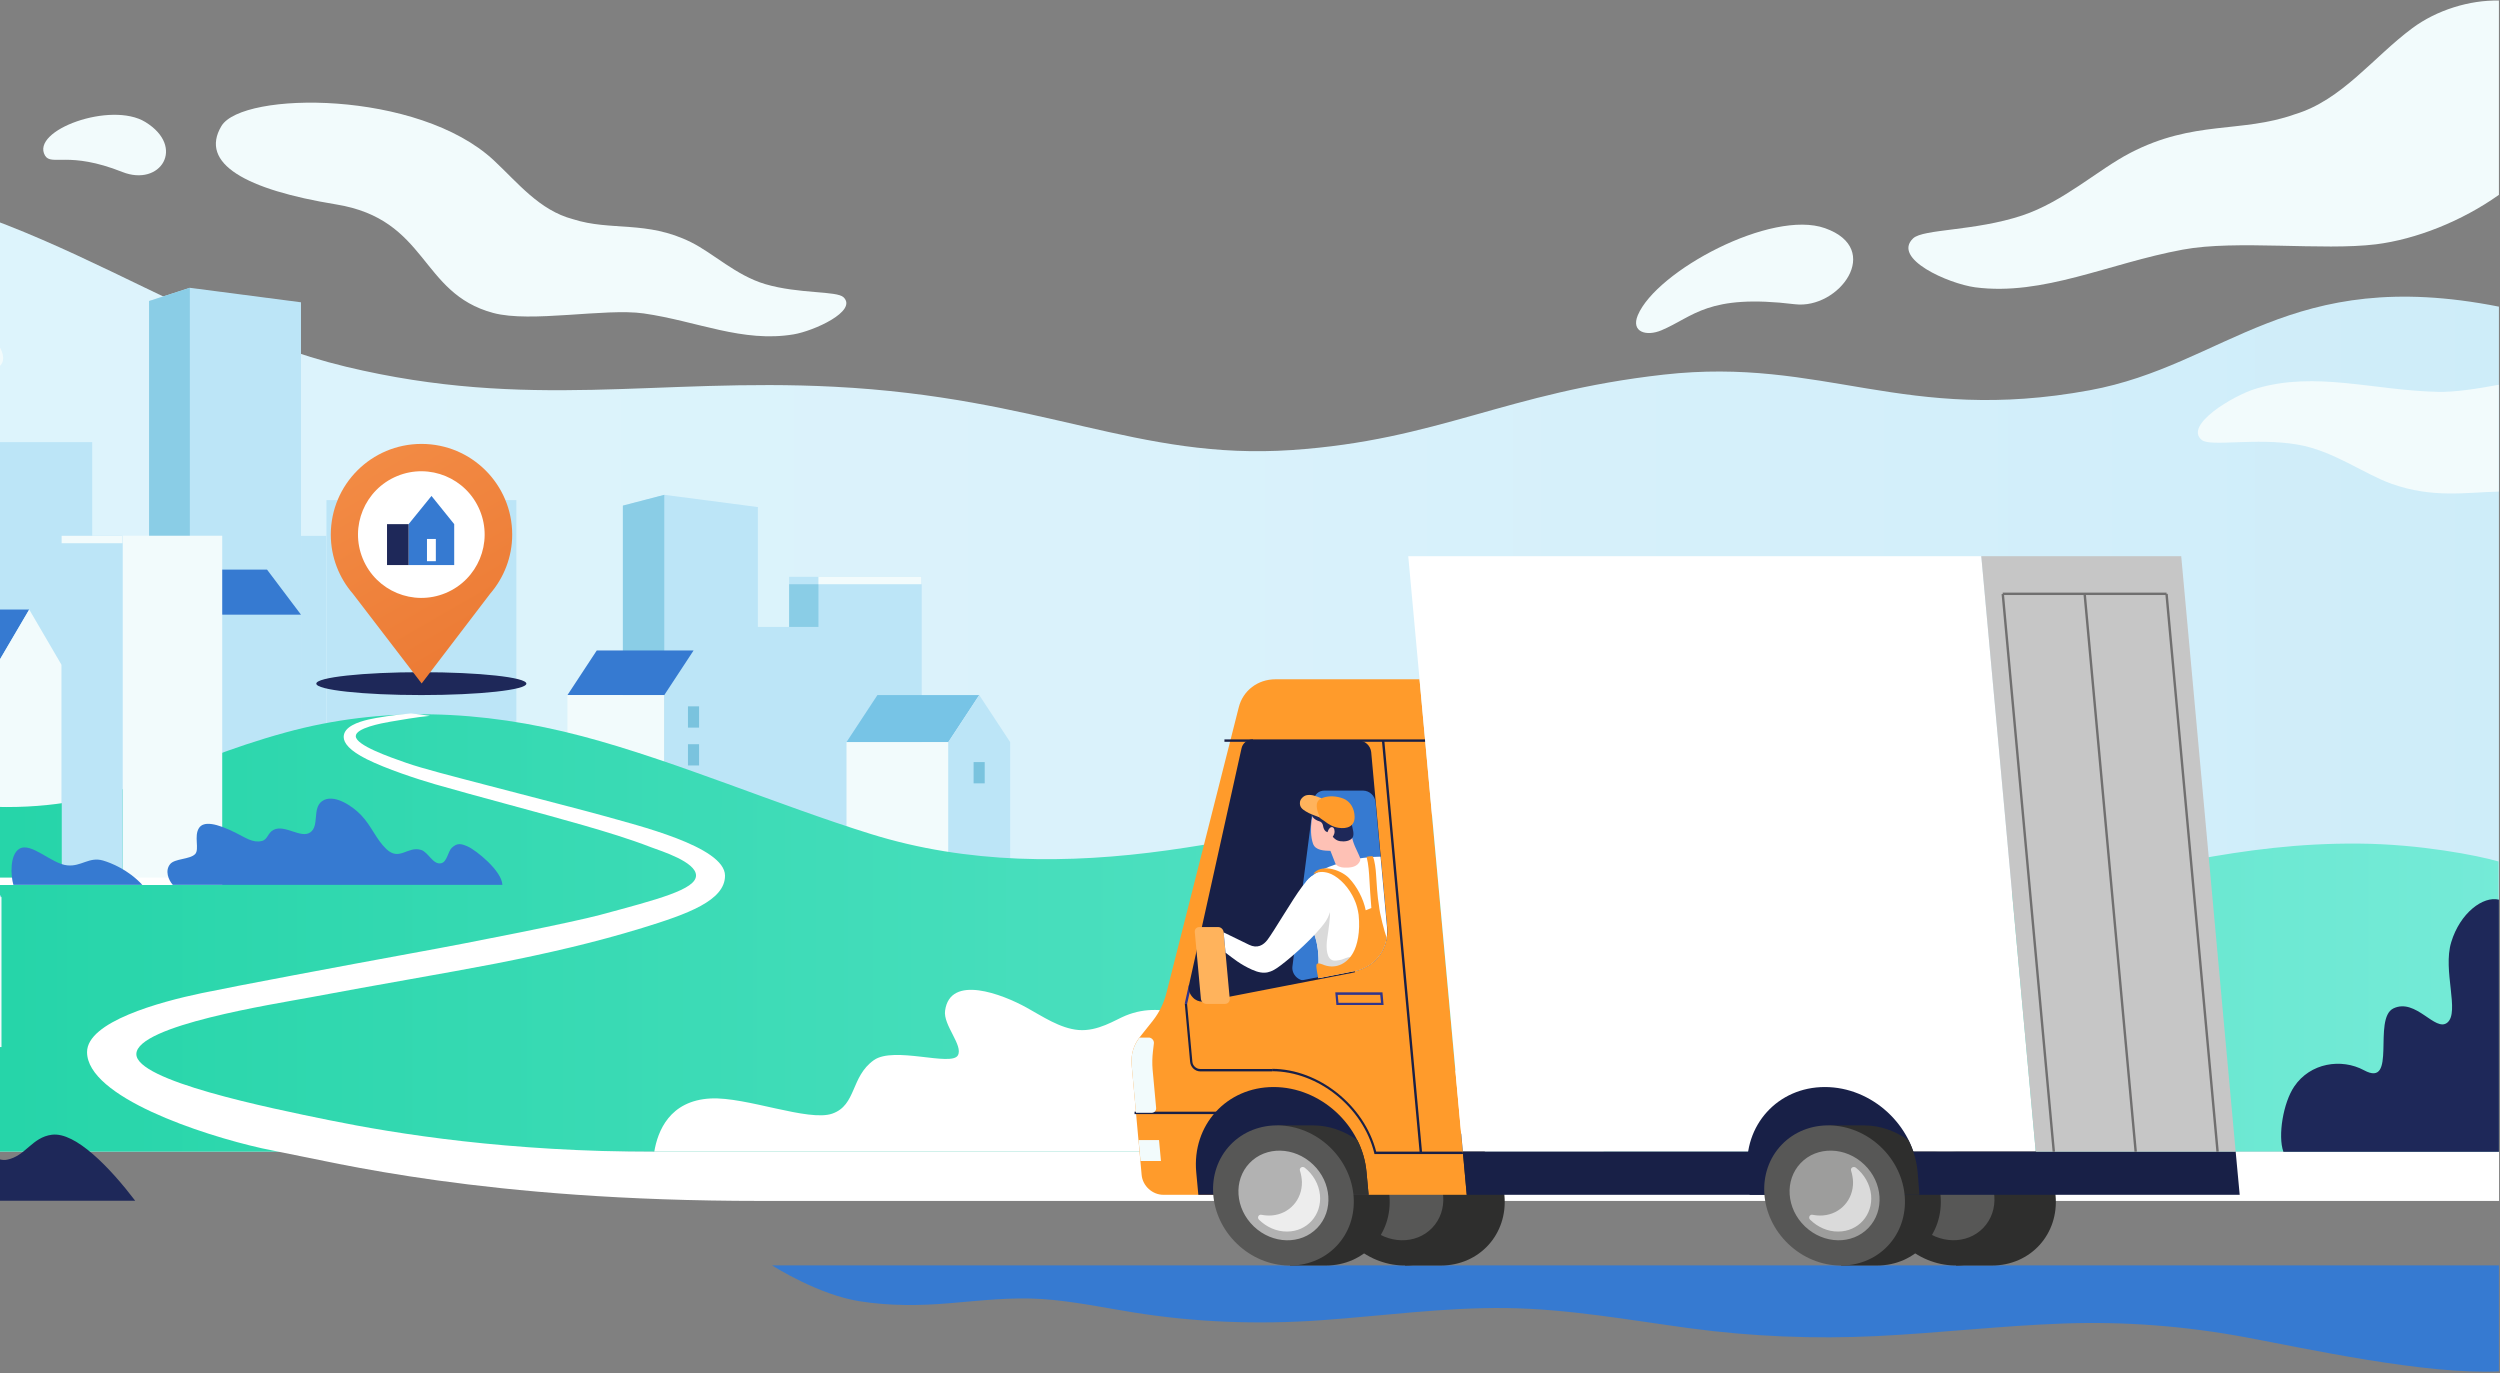 <svg width="974" height="535" viewBox="0 0 974 535" fill="none" xmlns="http://www.w3.org/2000/svg">
<rect x="0" y="0" width="974" height="535" fill="#808080" stroke="none"/>
<path d="M814.153 152.047C741.784 165.353 710.527 138.929 648.138 145.959C586.691 152.863 560.518 171.441 503.339 175.333C442.959 179.413 406.492 154.809 324.834 150.666C255.918 147.151 206.27 160.018 134.843 142.883C59.902 124.87 6.3 70.326 -93.936 67V448.676H973.577V119.472C891.668 103.278 867.378 142.256 814.153 152.047Z" fill="url(#paint0_linear_63_711)"/>
<path d="M295.271 197.552V244.249H307.447V224.729H359.103V339.59H242.673V196.987L258.804 192.782L295.271 197.552Z" fill="#BCE5F7"/>
<path d="M-23.263 172.257H35.924V323.271H-23.263V172.257Z" fill="#BCE5F7"/>
<path d="M-43.097 259.062H-1.296L11.383 237.471H-30.419L-43.097 259.062Z" fill="#367AD1"/>
<path d="M11.383 237.471L23.999 259.062V344.799H-1.296V259.062L11.383 237.471Z" fill="#F2FBFC"/>
<path d="M329.792 289.126H369.459L381.51 270.799H341.843L329.792 289.126Z" fill="#77C4E6"/>
<path d="M329.792 289.126H369.459V339.59H329.792V289.126Z" fill="#F2FBFC"/>
<path d="M381.51 270.799L393.561 289.126V339.59H381.51H369.459V289.126L381.51 270.799Z" fill="#BCE5F7"/>
<path d="M242.673 339.59H258.804V192.782L242.673 196.987V339.59Z" fill="#8ACDE6"/>
<path d="M307.447 227.616H318.87V244.249H307.447V227.616Z" fill="#8ACDE6"/>
<path d="M221.082 270.799H258.804L270.227 253.413H232.505L221.082 270.799Z" fill="#367AD1"/>
<path d="M221.082 270.799H258.804V314.17H221.082V270.799Z" fill="#F2FBFC"/>
<path d="M127.129 323.266H117.275L117.275 208.782H127.129L127.129 323.266Z" fill="#BCE5F7"/>
<path d="M127.185 194.853H201.185V323.208H127.185V194.853Z" fill="#BCE5F7"/>
<path d="M117.268 117.777L73.96 112.128L58.08 117.275V323.208H117.268V117.777Z" fill="#BCE5F7"/>
<path d="M58.08 323.208H73.96V112.128L58.08 117.275V323.208Z" fill="#8ACDE6"/>
<path d="M117.268 239.479H86.576L73.332 221.905H104.025L117.268 239.479Z" fill="#367AD1"/>
<path d="M-93.937 448.676V300.424C-67.701 298.855 -35.063 314.421 2.659 314.421C46.532 314.421 67.433 297.349 111.305 285.361C148.776 275.067 187.44 276.385 226.982 286.867C263.009 296.407 303.242 313.731 339.395 324.965C376.928 336.64 416.282 336.64 454.695 331.305C493.17 325.97 520.912 317.622 560.894 317.622C589.829 317.622 612.487 321.388 631.191 326.723C649.707 331.995 667.532 339.841 686.173 344.611C724.209 354.34 758.667 351.076 797.017 345.678C836.245 340.155 871.77 328.229 919.158 328.669C942.946 328.857 965.416 333.313 973.45 335.636V448.676H-93.937V448.676Z" fill="url(#paint1_linear_63_711)"/>
<path d="M973.576 493.051V534.288C944.955 535.669 898.383 525.375 875.097 521.044C851.686 516.651 827.709 514.768 803.796 515.647C779.505 516.525 755.403 519.35 731.176 520.542C706.823 521.735 682.282 520.731 658.18 517.467C634.517 514.266 610.98 509.935 586.941 509.621C562.651 509.307 538.549 512.697 514.385 514.391C490.094 516.086 465.616 515.207 441.577 511.316C429.777 509.433 418.04 506.922 406.052 506.106C393.938 505.29 381.95 506.734 369.899 507.738C358.287 508.742 346.55 508.805 335.001 506.985C318.933 504.474 301.798 493.616 300.794 492.988H973.576V493.051Z" fill="#367AD1"/>
<path d="M47.787 208.724H86.576V344.737H47.787V208.724Z" fill="#F2FBFC"/>
<path d="M24.061 208.724H47.787V344.737H24.061V208.724Z" fill="#BCE5F7"/>
<path d="M-93.937 341.912H86.576V344.799H-93.937V341.912Z" fill="white"/>
<path d="M0.526 349.444H-42.092L-58.16 325.028H-15.48L0.526 349.444Z" fill="#BCE5F7"/>
<path d="M0.58 407.931H-42.1L-42.1 349.497H0.58L0.58 407.931Z" fill="#F2FBFC"/>
<path d="M-93.937 325.028C-81.259 327.1 -74.668 352.206 -72.848 359.549C-70.588 368.525 -66.069 398.652 -55.839 399.593C-49.248 400.221 -45.482 392.313 -36.884 393.945C-23.954 396.392 -23.326 416.477 -15.355 434.366C-11.84 442.274 -3.869 453.132 2.784 451.814C10.002 450.371 12.45 443.09 20.233 442.086C29.459 440.956 42.828 454.89 52.683 467.819H-93.749C-93.812 467.694 -93.937 467.568 -94 467.506V325.028H-93.937Z" fill="#1E2859"/>
<path d="M67.37 344.799C65.612 342.854 64.169 339.213 66.303 336.64C68.123 334.443 73.96 334.882 76.031 332.748C77.789 330.865 75.466 325.719 77.538 322.58C79.358 319.819 84.254 320.697 91.723 324.401C95.677 326.346 98.439 328.48 101.953 327.664C104.338 327.162 104.276 324.401 106.661 323.271C110.992 321.137 117.331 326.848 120.908 324.275C124.486 321.764 121.599 314.986 125.428 312.161C129.947 308.898 137.479 314.17 140.68 317.559C144.822 321.89 146.454 326.911 150.534 330.803C155.618 335.636 158.756 329.547 164.028 331.116C166.915 331.995 168.673 337.016 171.874 336.326C174.196 335.824 174.51 331.744 176.016 330.301C178.15 328.355 179.531 328.606 182.23 329.798C185.494 331.242 195.536 339.276 195.725 344.737H67.37V344.799Z" fill="#367AD1"/>
<path d="M5.232 344.799C4.165 341.222 3.726 332.999 7.554 330.677C12.136 327.978 20.107 336.577 26.196 337.142C31.656 337.707 34.732 333.69 40.13 335.259C43.142 336.138 49.921 338.774 55.444 344.737H5.232V344.799Z" fill="#367AD1"/>
<path d="M47.734 211.64H24.009V208.753H47.734V211.64Z" fill="#F2FBFC"/>
<path d="M254.912 448.676C256.231 440.768 260.812 428.779 276.88 427.963C290.751 427.273 315.042 437.127 324.268 433.863C333.746 430.537 331.361 419.49 340.462 413.025C348.307 407.502 370.526 415.599 373.162 411.205C375.422 407.376 367.388 399.405 368.204 393.756C370.15 379.446 390.548 387.354 399.963 392.564C406.114 395.953 412.956 400.661 420.174 401.288C427.768 401.916 434.484 397.334 438.501 395.702C454.381 389.174 469.633 398.401 481.558 405.556C497.187 414.971 514.322 421.687 533.277 419.929C543.131 418.988 562.651 415.975 574.576 417.544C597.611 420.494 618.198 438.947 624.851 448.676H254.912V448.676Z" fill="white"/>
<path d="M78.605 386.915C91.095 384.279 134.591 376.119 159.949 371.475C185.62 366.83 223.091 359.298 233.698 356.474C256.293 350.385 271.169 346.557 271.169 341.096C271.169 335.761 257.549 331.556 253.72 330.112C245.121 326.786 236.334 324.15 227.484 321.576C211.667 316.994 185.18 310.09 169.363 305.508C162.647 303.563 150.408 299.546 142.876 295.78C136.223 292.453 133.901 289.503 133.901 287.118C133.901 283.101 139.55 281.281 143.504 280.339C146.642 279.586 153.986 278.456 160.074 277.954C162.648 278.205 164.844 278.456 167.48 278.896C162.271 279.398 155.869 280.528 152.166 281.155C148.525 281.783 138.608 283.666 138.608 286.804C138.608 290.382 151.852 294.964 158.317 297.223C164.844 299.483 175.452 302.182 190.076 306.01C208.341 310.781 229.744 316.304 235.267 317.873C247.695 321.451 282.467 329.736 282.467 341.159C282.467 350.888 267.905 356.097 250.142 361.558C231.501 367.269 213.111 371.475 193.34 375.366C172.188 379.446 148.337 383.4 120.657 388.61C106.912 391.183 53.31 399.468 53.122 410.64C52.934 421.059 104.339 431.541 128.001 436.374C154.865 441.835 197.984 448.739 255.603 448.739C397.829 448.739 859.531 448.739 973.639 448.739V467.882H296.4C188.632 467.882 130.763 452.944 108.669 448.739C106.096 448.237 103.899 447.797 101.953 447.358C78.416 442.086 33.916 427.336 33.916 409.887C33.916 398.087 62.097 390.367 78.605 386.915ZM45.653 410.326C45.653 410.264 45.653 410.264 45.653 410.201C45.653 410.201 45.653 410.264 45.653 410.326Z" fill="white"/>
<path d="M359.03 227.615H318.861V224.728H359.03V227.615Z" fill="#F2FBFC"/>
<path d="M745.361 92.859C749.315 89.156 769.337 90.097 787.853 83.947C803.921 78.612 817.353 66.121 829.906 59.594C854.824 46.664 873.026 51.999 894.052 44.53C912.442 39.007 924.556 22.311 939.871 10.95C949.348 3.921 962.153 -0.033 973.576 0.218V75.913C959.077 86.206 941.252 93.236 925.686 95.181C904.973 97.755 871.206 93.361 850.43 97.253C821.495 102.588 796.013 115.392 769.526 111.94C759.044 110.496 737.013 100.768 745.361 92.859Z" fill="#F2FBFC"/>
<path d="M638.095 122.798C645.376 105.538 690.19 81.499 711.028 88.905C733.938 97.002 716.489 120.602 699.291 118.53C665.272 114.388 659.937 123.363 647.259 128.698C641.422 131.146 635.333 129.389 638.095 122.798Z" fill="#F2FBFC"/>
<path d="M0.65 136.795C3.6 144.076 -4.999 146.084 -12.844 143.448C-29.666 137.736 -35.816 127.882 -83.393 132.966C-87.033 133.343 -90.611 133.092 -93.937 132.339V100.014C-63.622 92.985 -6.944 118.216 0.65 136.795Z" fill="#F2FBFC"/>
<path d="M309.205 130.267C289.308 133.594 271.671 125.121 250.77 122.108C235.769 119.974 206.709 125.874 192.147 121.92C163.401 114.199 166.916 85.453 130.825 79.616C95.865 73.904 77.538 63.736 86.262 49.112C94.421 35.492 162.899 34.99 192.398 62.481C201.813 71.268 210.161 81.938 223.216 85.39C238.029 90.16 251.963 85.767 269.223 94.366C277.947 98.696 286.735 107.295 298.095 110.685C311.276 114.576 326.088 113.258 328.662 115.831C334.185 121.229 317.05 128.949 309.205 130.267Z" fill="#F2FBFC"/>
<path d="M17.534 60.598C11.822 50.744 43.268 39.32 56.637 47.543C72.454 57.271 62.537 72.9 47.661 67C26.635 58.652 20.045 64.803 17.534 60.598Z" fill="#F2FBFC"/>
<path d="M268.031 275.193H272.361V283.478H268.031V275.193Z" fill="#7AC3DE"/>
<path d="M268.031 289.942H272.361V298.227H268.031V289.942Z" fill="#7AC3DE"/>
<path d="M889.596 448.676C887.399 442.525 889.533 429.595 893.864 423.256C900.078 414.092 912.191 412.209 921.041 416.979C934.096 424.072 924.242 396.895 932.465 392.878C941.252 388.672 948.783 402.292 953.491 398.401C958.387 394.321 951.608 378.128 954.997 367.081C958.449 355.658 967.425 349.005 973.576 350.511V448.739H889.596V448.676Z" fill="#1E2859"/>
<path d="M379.314 296.909H383.644V305.194H379.314V296.909Z" fill="#7AC3DE"/>
<path d="M879.114 151.357C902.337 144.515 924.619 152.11 949.913 152.675C956.315 152.8 964.663 151.545 973.513 149.913V191.526C960.583 191.84 947.779 194.163 931.837 188.514C920.853 184.622 909.116 175.584 895.056 173.199C878.8 170.437 861.289 174.14 857.836 171.441C850.681 165.73 870.013 154.055 879.114 151.357Z" fill="#F2FBFC"/>
<path d="M164.154 270.799C141.553 270.799 123.231 268.804 123.231 266.343C123.231 263.881 141.553 261.886 164.154 261.886C186.755 261.886 205.077 263.881 205.077 266.343C205.077 268.804 186.755 270.799 164.154 270.799Z" fill="#1E2859"/>
<path d="M190.955 231.32C196.29 225.106 199.554 217.072 199.554 208.285C199.554 188.765 183.737 172.948 164.217 172.948C144.697 172.948 128.88 188.765 128.88 208.285C128.88 217.072 132.144 225.169 137.479 231.32L164.279 266.28L190.955 231.32Z" fill="url(#paint2_linear_63_711)"/>
<path d="M141.359 217.715C136.146 205.128 142.122 190.699 154.709 185.485C167.295 180.272 181.725 186.249 186.938 198.835C192.152 211.421 186.175 225.851 173.589 231.064C161.002 236.278 146.573 230.301 141.359 217.715Z" fill="white"/>
<path d="M159.195 220.147H176.958V204.205L168.108 193.221L159.195 204.205V220.147Z" fill="#367AD1"/>
<path d="M150.785 204.205H159.195V220.147H150.785V204.205Z" fill="#1E2859"/>
<path d="M166.351 209.979H169.803V218.641H166.351V209.979Z" fill="white"/>
<path d="M771.032 438.445C786.096 438.445 799.465 450.684 800.846 465.748C802.226 480.812 791.117 493.051 776.053 493.051H762.057L757.035 438.445H771.032Z" fill="#2E2E2D"/>
<path d="M741.478 484.615C730.073 473.72 728.903 456.434 738.864 446.007C748.826 435.579 766.147 435.959 777.552 446.854C788.957 457.75 790.127 475.035 780.165 485.463C770.203 495.89 752.883 495.51 741.478 484.615Z" fill="#2E2E2D"/>
<path d="M747.98 477.804C740.686 470.835 739.936 459.781 746.306 453.114C752.676 446.446 763.753 446.69 771.047 453.659C778.341 460.627 779.09 471.681 772.721 478.348C766.351 485.016 755.274 484.772 747.98 477.804Z" fill="#575756"/>
<path d="M726.218 438.445C741.281 438.445 754.65 450.684 756.031 465.748C757.412 480.812 746.302 493.051 731.239 493.051H717.305L712.284 438.445H726.218Z" fill="#2E2E2D"/>
<path d="M556.312 438.445C571.375 438.445 584.744 450.684 586.125 465.748C587.506 480.812 576.397 493.051 561.333 493.051H547.399L542.378 438.445H556.312Z" fill="#2E2E2D"/>
<path d="M526.747 484.619C515.342 473.723 514.172 456.438 524.134 446.01C534.095 435.583 551.416 435.962 562.821 446.858C574.226 457.753 575.396 475.039 565.435 485.466C555.473 495.894 538.152 495.514 526.747 484.619Z" fill="#2E2E2D"/>
<path d="M533.251 477.815C525.957 470.847 525.208 459.793 531.577 453.125C537.947 446.458 549.024 446.702 556.318 453.67C563.612 460.638 564.361 471.692 557.992 478.36C551.622 485.027 540.545 484.783 533.251 477.815Z" fill="#575756"/>
<path d="M511.497 438.445C526.561 438.445 539.93 450.684 541.311 465.748C542.692 480.812 531.582 493.051 516.518 493.051H502.585L497.563 438.445H511.497Z" fill="#2E2E2D"/>
<path d="M443.962 404.175L449.109 397.711C451.619 394.509 453.439 390.869 454.444 386.852L482.625 275.569C484.257 269.042 490.032 264.648 496.936 264.648H553.048L571.438 465.497H453.251C448.983 465.497 445.154 462.045 444.778 457.714L440.886 414.908C440.51 410.954 441.64 407.125 443.962 404.175Z" fill="#FF9B2B"/>
<path d="M533.214 465.497L532.398 456.71C530.703 438.382 514.51 423.507 496.183 423.507C477.855 423.507 464.361 438.382 466.055 456.71L466.871 465.497H533.214Z" fill="#182047"/>
<path d="M532.398 456.71L533.214 465.497H500.011L497.563 438.445H511.497C517.837 438.445 523.862 440.642 528.883 444.282C530.766 448.048 532.022 452.254 532.398 456.71Z" fill="#333332"/>
<path d="M481.987 484.636C470.582 473.74 469.412 456.455 479.373 446.027C489.335 435.6 506.656 435.98 518.061 446.875C529.466 457.771 530.636 475.056 520.674 485.484C510.713 495.911 493.392 495.531 481.987 484.636Z" fill="#575756"/>
<path d="M488.491 477.826C481.196 470.858 480.447 459.804 486.817 453.136C493.186 446.469 504.263 446.713 511.557 453.681C518.851 460.649 519.601 471.703 513.231 478.371C506.861 485.038 495.785 484.795 488.491 477.826Z" fill="#B2B2B2"/>
<path d="M506.476 456.145C506.915 457.526 507.167 458.969 507.229 460.476C507.355 467.38 502.396 472.966 495.555 473.531C494.174 473.657 492.793 473.531 491.475 473.28C490.345 473.029 489.655 474.41 490.534 475.226C493.421 478.05 497.312 479.87 501.455 479.808C509.238 479.808 515.012 473.343 514.259 465.56C513.82 461.292 511.56 457.526 508.359 454.952C507.355 454.199 506.099 455.015 506.476 456.145Z" fill="#EDEDED"/>
<path d="M539.331 288.517L554.058 449.146L553.12 449.232L538.393 288.602L539.331 288.517Z" fill="#182047"/>
<path d="M520.661 391.559H539.051L538.612 386.601H520.222L520.661 391.559ZM538.047 390.681H521.477L521.163 387.605H537.733L538.047 390.681Z" fill="#30358C"/>
<path d="M467.624 417.419H495.618V416.477H467.624C466.055 416.477 464.674 415.222 464.549 413.653L462.478 391.057L461.599 391.12L463.67 413.716C463.858 415.787 465.616 417.419 467.624 417.419Z" fill="#182047"/>
<path d="M442.016 433.11H474.842V434.052H442.016V433.11Z" fill="#182047"/>
<path d="M540.432 361.181L534.218 293.018C533.967 290.507 531.77 288.499 529.26 288.499H488.149C486.14 288.499 484.508 289.754 484.132 291.7L463.67 383.902C462.917 387.166 466.055 390.367 469.382 389.677L527.816 378.316C535.85 376.747 541.185 369.529 540.432 361.181Z" fill="#182047"/>
<path d="M531.017 308.019H515.954C513.82 308.019 512.125 309.525 511.874 311.596L503.526 376.559C503.149 379.76 506.162 382.584 509.3 381.956L527.753 378.379C535.85 376.81 541.122 369.592 540.369 361.244L535.913 312.601C535.725 310.027 533.528 308.019 531.017 308.019Z" fill="#367AD1"/>
<path d="M463.164 383.806L464.083 384.01L462.478 391.24L461.558 391.036L463.164 383.806Z" fill="#30358C"/>
<path d="M468.503 390.241C468.817 390.241 469.131 390.241 469.445 390.179L527.879 378.818L527.691 377.939L469.256 389.3C467.875 389.551 466.369 389.049 465.302 387.982C464.235 386.915 463.796 385.409 464.11 384.028L484.571 291.825C484.948 290.131 486.391 289.001 488.149 289.001V288.059C485.952 288.059 484.132 289.503 483.692 291.574L463.231 383.777C462.854 385.471 463.419 387.229 464.674 388.547C465.679 389.677 467.059 390.241 468.503 390.241Z" fill="#182047"/>
<path d="M477.29 391.12H470.009C468.942 391.12 468.001 390.241 467.875 389.174L465.49 363.127C465.365 362.06 466.181 361.181 467.248 361.181H474.591C475.658 361.181 476.6 362.06 476.725 363.127L479.11 389.174C479.173 390.241 478.357 391.12 477.29 391.12Z" fill="#FFB35C"/>
<path d="M452.31 452.316H444.338L443.585 444.157H451.556L452.31 452.316Z" fill="#F2FBFC"/>
<path d="M449.548 406.56L449.171 409.761C448.92 412.021 448.858 414.281 449.046 416.603L450.427 431.604C450.552 432.671 449.736 433.55 448.669 433.55H442.581L440.886 414.908C440.51 410.954 441.64 407.188 443.962 404.238H447.477C448.669 404.175 449.736 405.368 449.548 406.56Z" fill="#F2FBFC"/>
<path d="M512.878 366.767C511.874 362.248 509.049 357.729 508.233 353.084C507.606 349.507 507.417 344.799 510.116 342.163C513.945 338.397 522.167 336.201 524.113 335.636C528.569 334.318 534.532 333.753 537.859 333.753L540.369 361.181C541.122 369.592 535.85 376.747 527.753 378.316L513.631 381.078C513.757 374.236 513.882 371.286 512.878 366.767Z" fill="white"/>
<path d="M510.995 319.693C511.309 317.371 512.376 315.111 514.824 314.421C517.146 313.73 519.908 313.982 521.728 315.049C526.561 318.061 525.682 324.024 527.502 328.794C528.005 330.175 529.009 332.058 529.574 333.439C530.013 334.443 530.201 335.071 529.511 336.075C528.193 338.021 525.62 338.083 523.674 338.021C522.418 338.021 520.661 337.393 520.284 336.452C519.72 335.071 518.966 333.125 518.339 331.493C515.954 331.43 512.502 331.368 511.56 328.731C510.619 326.095 510.619 322.518 510.995 319.693Z" fill="#FEC1B5"/>
<path d="M513.82 313.919C516.079 313.228 518.778 312.915 521.163 313.417C523.234 313.856 524.678 315.551 525.619 317.371C526.184 318.501 526.373 319.819 526.624 321.074C526.875 322.58 527.816 325.091 526.938 326.346C525.996 327.727 523.799 327.978 522.105 327.727C521.351 327.602 520.598 327.288 520.033 326.786C519.28 326.158 519.155 325.907 518.841 325.091C518.401 324.087 517.334 324.463 516.518 323.899C515.954 323.459 515.64 322.706 515.514 322.016C515.389 321.325 515.263 320.76 514.635 320.258C514.322 320.007 513.757 319.944 513.38 319.756C512.564 319.379 511.811 318.94 511.372 318.187C510.242 316.429 512.25 314.421 513.82 313.919Z" fill="#1E2859"/>
<path d="M517.272 324.024C516.958 325.217 517.334 326.346 518.025 326.535C518.715 326.723 519.531 325.907 519.845 324.777C520.159 323.585 519.782 322.455 519.092 322.267C518.401 322.078 517.585 322.894 517.272 324.024Z" fill="#FEC1B5"/>
<path d="M511.748 314.358C511.937 312.224 514.385 311.22 515.263 310.843C517.837 309.902 520.787 310.153 523.297 311.094C526.059 312.161 527.691 314.986 527.754 318.124C527.879 322.016 524.741 323.02 521.54 322.518C519.343 322.204 517.648 321.2 515.891 319.819C515.2 319.317 511.435 317.245 511.748 314.358Z" fill="#FF9B2B"/>
<path d="M506.476 312.412C506.602 311.345 507.857 309.965 509.238 309.776C511.246 309.462 512.878 310.278 514.761 310.969C514.949 311.032 514.887 311.157 514.698 311.22C512.062 312.224 513.004 315.613 514.008 317.873C514.133 318.124 513.945 318.375 513.757 318.312C511.937 317.622 510.367 317.12 508.736 316.116C507.292 315.237 506.225 314.358 506.476 312.412Z" fill="#FFB35C"/>
<path d="M510.305 359.549C510.43 358.922 510.619 358.231 511.121 357.603C512.25 355.909 516.895 350.825 518.088 354.905C518.527 356.285 517.397 363.503 517.083 365.7C516.707 368.211 516.581 372.353 518.527 373.797C519.594 374.613 521.477 374.174 522.732 373.86C523.297 373.734 525.494 372.604 526.059 372.981C527.816 374.048 523.172 376.747 521.351 377.186C519.531 377.563 515.577 377.814 513.757 376.433C513.757 372.604 513.631 370.157 512.878 366.83C512.313 364.382 511.309 361.997 510.305 359.549Z" fill="#DADADA"/>
<path d="M512.062 339.966C515.703 336.389 522.921 339.276 525.619 342.163C528.632 345.364 531.206 350.134 532.084 354.653C532.775 354.402 533.591 354.089 534.281 353.775C534.03 351.013 533.591 344.172 533.528 342.728C533.402 340.28 533.151 336.514 532.461 334.004C532.398 333.815 532.524 333.753 532.649 333.753C533.277 333.627 534.093 333.564 534.595 333.564C534.783 333.564 534.846 333.753 534.909 333.815C535.599 335.196 536.039 339.025 536.101 340.531C536.29 343.544 536.666 349.758 537.231 352.708C537.545 356.16 539.365 362.876 540.244 365.386C539.24 371.914 534.469 377.061 527.753 378.379L513.631 381.14C513.631 381.14 512.69 377.186 512.878 375.994C513.066 374.613 515.326 375.805 516.079 376.056C520.787 377.626 524.992 375.178 527.189 371.161C528.82 368.274 530.013 363.064 529.323 356.411C528.758 352.394 527.502 350.072 526.875 348.879C524.49 344.423 520.661 341.033 517.46 340.092C515.263 339.464 513.631 339.715 512.753 340.155C512.376 340.28 511.309 340.72 512.062 339.966Z" fill="#FF9B2B"/>
<path d="M476.725 363.252C479.738 364.759 482.939 366.265 486.642 368.085C489.843 369.654 492.228 368.274 493.86 366.077C496.245 362.939 503.652 350.26 507.166 345.615C509.991 341.912 511.121 340.217 515.2 341.096C517.083 341.473 519.28 344.36 519.468 348C519.531 350.009 518.715 355.658 516.518 358.922C512.627 364.633 503.087 373.044 498.944 376.119C495.367 378.818 492.793 380.073 487.709 377.751C483.127 375.68 480.554 373.483 477.478 371.161L476.725 363.252Z" fill="white"/>
<path d="M555.182 288.059L555.307 289.001H477.039V288.059H555.182Z" fill="#182047"/>
<path d="M536.164 448.676H569.869L569.995 449.617H535.474L535.411 449.241C531.017 431.353 513.506 417.356 495.618 417.356V416.415C513.757 416.477 531.519 430.6 536.164 448.676Z" fill="#182047"/>
<path d="M771.911 216.695H548.654L569.932 448.676H793.125L771.911 216.695Z" fill="white"/>
<path d="M571.438 465.497H872.586L871.017 448.676H569.932L571.438 465.497Z" fill="#182047"/>
<path d="M793.125 448.676H871.017L849.803 216.695H771.911L793.125 448.676Z" fill="#C6C6C6"/>
<path d="M747.872 465.497L747.181 456.71C745.486 438.382 729.293 423.507 710.966 423.507C692.638 423.507 679.144 438.382 680.838 456.71L681.654 465.497H747.872Z" fill="#182047"/>
<path d="M712.284 438.445L714.732 465.497H747.809L747.118 456.71C746.742 452.316 745.487 448.111 743.541 444.282C738.582 440.642 732.494 438.445 726.155 438.445H712.284V438.445Z" fill="#2E2E2D"/>
<path d="M696.717 484.632C685.312 473.736 684.142 456.451 694.104 446.023C704.065 435.596 721.386 435.976 732.791 446.871C744.196 457.767 745.366 475.052 735.405 485.48C725.443 495.907 708.122 495.527 696.717 484.632Z" fill="#575756"/>
<path d="M703.22 477.821C695.926 470.852 695.176 459.798 701.546 453.131C707.916 446.463 718.992 446.707 726.286 453.675C733.581 460.644 734.33 471.698 727.96 478.365C721.591 485.033 710.514 484.789 703.22 477.821Z" fill="#9D9D9C"/>
<path d="M721.196 456.145C721.636 457.526 721.887 458.969 721.95 460.476C722.075 467.38 717.117 472.966 710.275 473.531C708.894 473.657 707.513 473.531 706.195 473.28C705.066 473.029 704.375 474.41 705.254 475.226C708.141 478.05 712.033 479.87 716.175 479.808C723.958 479.808 729.732 473.343 728.979 465.56C728.54 461.292 726.28 457.526 723.079 454.952C722.075 454.199 720.82 455.015 721.196 456.145Z" fill="#DADADA"/>
<path d="M780.259 230.88H844.091V231.822H780.259V230.88Z" fill="#706F6F"/>
<path d="M844.548 231.343L864.438 448.661L863.5 448.747L843.611 231.429L844.548 231.343Z" fill="#706F6F"/>
<path d="M780.747 231.38L800.637 448.698L799.699 448.784L779.81 231.466L780.747 231.38Z" fill="#706F6F"/>
<path d="M812.648 231.361L832.537 448.68L831.599 448.766L811.71 231.447L812.648 231.361Z" fill="#706F6F"/>
<defs>
<linearGradient id="paint0_linear_63_711" x1="1509.92" y1="257.859" x2="-96.58" y2="257.859" gradientUnits="userSpaceOnUse">
<stop stop-color="#BCE5F7"/>
<stop offset="0.303" stop-color="#CDECF9"/>
<stop offset="0.663" stop-color="#DAF2FB"/>
<stop offset="1" stop-color="#DEF4FC"/>
</linearGradient>
<linearGradient id="paint1_linear_63_711" x1="3.587" y1="363.51" x2="990.281" y2="363.51" gradientUnits="userSpaceOnUse">
<stop stop-color="#26D5A9"/>
<stop offset="1" stop-color="#76EBD8"/>
</linearGradient>
<linearGradient id="paint2_linear_63_711" x1="189.298" y1="251.818" x2="98.926" y2="95.288" gradientUnits="userSpaceOnUse">
<stop stop-color="#EC7B35"/>
<stop offset="1" stop-color="#FA9C55"/>
</linearGradient>
</defs>
</svg>
